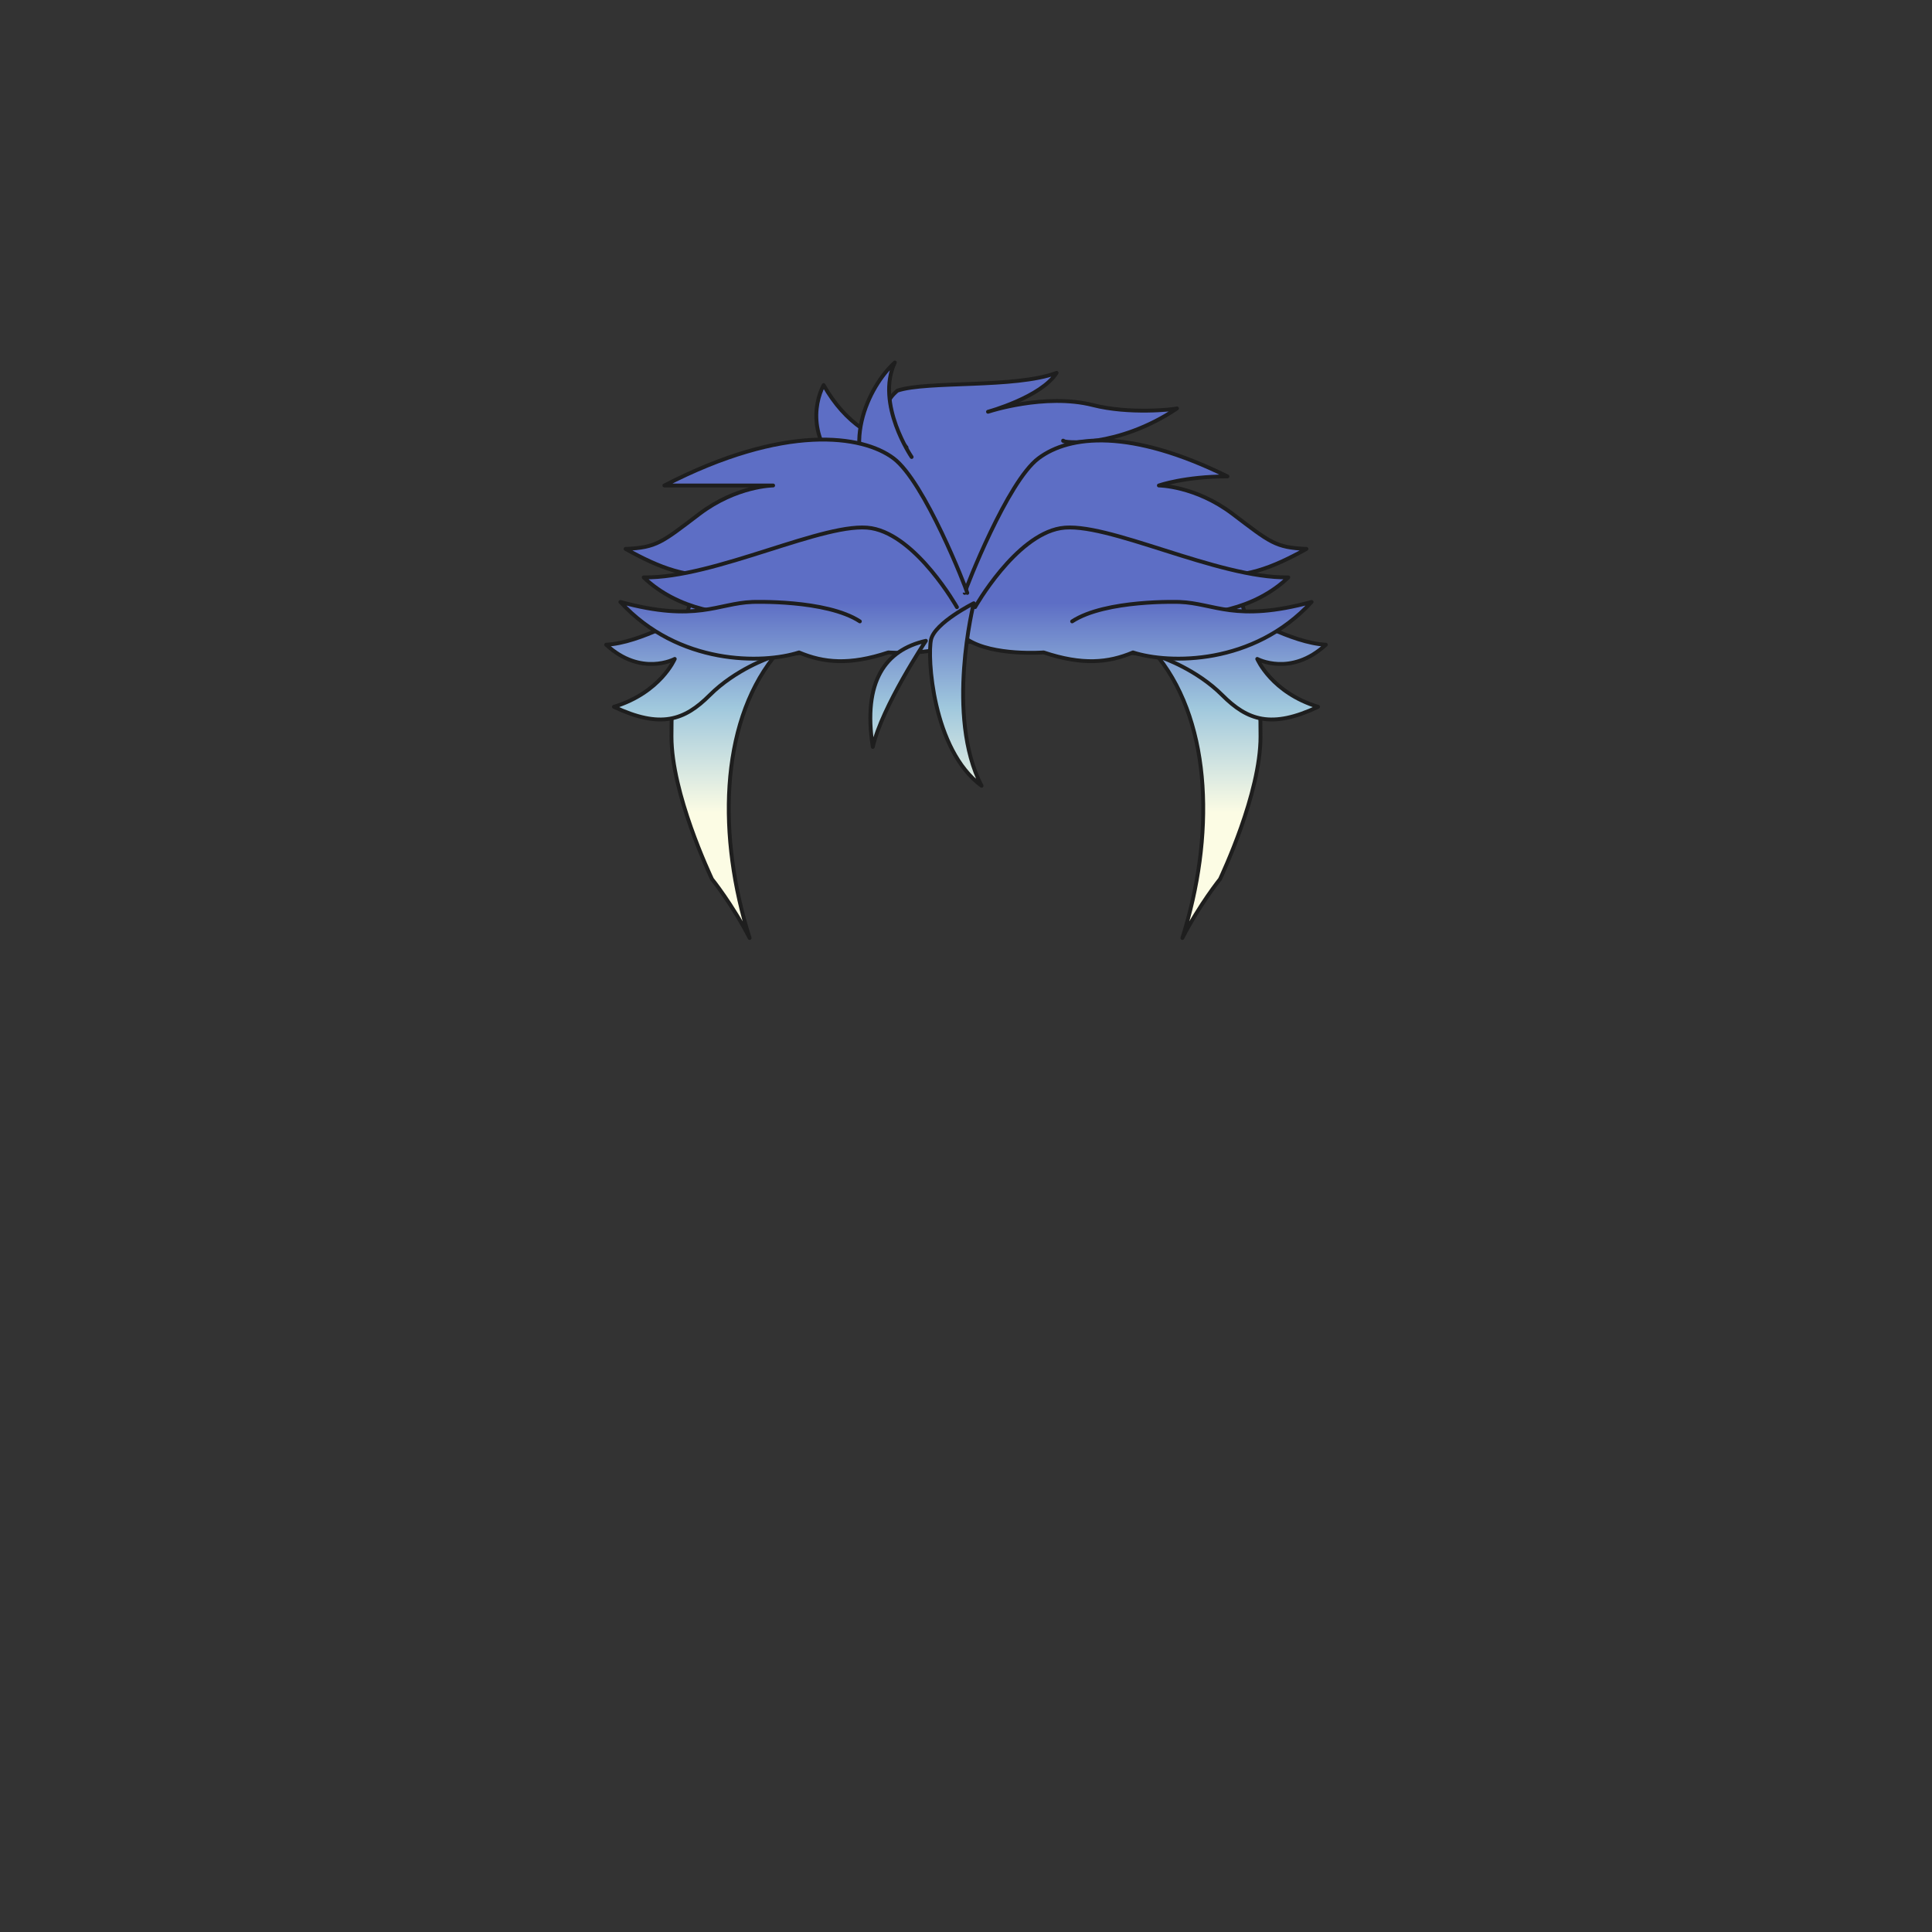 <svg xmlns="http://www.w3.org/2000/svg" width="500" height="500" version="1.1"><rect width="100%" height="100%" fill="#333333" stroke="none"/><g id="x174"><linearGradient id="hair1XMLID_3840_" gradientUnits="userSpaceOnUse" x1="250" y1="210.333" x2="250" y2="156"><stop offset="0" style="stop-color:#FCFCE4"></stop><stop offset="0.5" style="stop-color:#A0C8DD"></stop><stop offset="1" style="stop-color:#5D6EC5"></stop></linearGradient><path style="fill:url(#hair1XMLID_3840_);stroke:#1E1E1E;stroke-linecap:round;stroke-linejoin:round;" d="M305.829,133.016c-16.46-15.465-37.753-19.66-55.829-16.156c-18.077-3.503-39.369,0.691-55.829,16.156c-18.197,17.096-20.394,37.527-20.394,57.584c0,14.795,9.96,35.729,10.473,36.9c0,0,5.25,6.5,9.75,15.25c-8.25-26-7.674-55,6.132-72.533c1.132-1.426,40.047-3.826,49.868-4.125c9.821,0.299,48.736,2.699,49.868,4.125C313.674,187.75,314.25,216.75,306,242.75c4.5-8.75,9.75-15.25,9.75-15.25c0.513-1.172,10.473-22.105,10.473-36.9C326.223,170.543,324.026,150.112,305.829,133.016z"></path><g><g><linearGradient id="hair1XMLID_3841_" gradientUnits="userSpaceOnUse" x1="257.934" y1="210.333" x2="257.934" y2="156"><stop offset="0" style="stop-color:#FCFCE4"></stop><stop offset="0.5" style="stop-color:#A0C8DD"></stop><stop offset="1" style="stop-color:#5D6EC5"></stop></linearGradient><path style="fill:url(#hair1XMLID_3841_);stroke:#1E1E1E;stroke-linecap:round;stroke-linejoin:round;" d="M219.85,123.819c-10.72-8.916-9.38-18.983-6.699-24.16c5.694,10.067,13.399,14.381,21.439,16.107c-8.375-8.629-4.689-12.656-2.345-14.669c7.705-2.589,30.485-0.576,41.205-4.602c-4.021,6.328-17.755,10.067-17.755,10.067s14.74-4.89,27.135-1.726c9.361,2.39,20.77,1.151,21.775,0.863c-15.41,10.354-29.815,8.917-29.48,8.341c0,0,17.085,7.766,19.095,10.93"></path><linearGradient id="hair1XMLID_3842_" gradientUnits="userSpaceOnUse" x1="229.145" y1="210.333" x2="229.145" y2="156"><stop offset="0" style="stop-color:#FCFCE4"></stop><stop offset="0.5" style="stop-color:#A0C8DD"></stop><stop offset="1" style="stop-color:#5D6EC5"></stop></linearGradient><path style="fill:url(#hair1XMLID_3842_);stroke:#1E1E1E;stroke-linecap:round;stroke-linejoin:round;" d="M235.93,118.27c0,0-9.38-13.735-4.354-24.455c-6.7,6.03-15.075,22.78-3.351,35.175"></path></g><g><g><linearGradient id="hair1XMLID_3843_" gradientUnits="userSpaceOnUse" x1="293.885" y1="210.333" x2="293.885" y2="156"><stop offset="0" style="stop-color:#FCFCE4"></stop><stop offset="0.5" style="stop-color:#A0C8DD"></stop><stop offset="1" style="stop-color:#5D6EC5"></stop></linearGradient><path style="fill:url(#hair1XMLID_3843_);stroke:#1E1E1E;stroke-linecap:round;stroke-linejoin:round;" d="M249.665,153.445c0.335-1.34,11.055-28.81,19.095-34.84c8.04-6.03,23.785-7.705,48.91,4.69c-11.055,0-17.755,2.345-17.755,2.345s9.469,0.067,19.095,7.37c9.715,7.37,11.056,8.71,19.096,9.045c-9.045,5.025-16.08,7.705-25.46,6.7"></path><linearGradient id="hair1XMLID_3844_" gradientUnits="userSpaceOnUse" x1="292.88" y1="210.333" x2="292.88" y2="156"><stop offset="0" style="stop-color:#FCFCE4"></stop><stop offset="0.5" style="stop-color:#A0C8DD"></stop><stop offset="1" style="stop-color:#5D6EC5"></stop></linearGradient><path style="fill:url(#hair1XMLID_3844_);stroke:#1E1E1E;stroke-linecap:round;stroke-linejoin:round;" d="M252.345,157.13c0,0,10.386-18.425,22.11-20.435c11.725-2.01,40.535,13.065,58.96,12.73c-8.71,8.375-21.775,10.385-29.815,9.045"></path><linearGradient id="hair1XMLID_3845_" gradientUnits="userSpaceOnUse" x1="321.959" y1="210.333" x2="321.959" y2="156"><stop offset="0" style="stop-color:#FCFCE4"></stop><stop offset="0.5" style="stop-color:#A0C8DD"></stop><stop offset="1" style="stop-color:#5D6EC5"></stop></linearGradient><path style="fill:url(#hair1XMLID_3845_);stroke:#1E1E1E;stroke-linecap:round;stroke-linejoin:round;" d="M300.788,170.217c0,0,8.842,2.992,15.542,9.693c6.534,6.534,12.73,8.709,24.79,3.015c-12.06-3.685-15.745-12.396-15.745-12.396s8.71,4.69,17.755-3.685c-8.71-0.335-21.774-8.04-21.774-8.04"></path><linearGradient id="hair1XMLID_3846_" gradientUnits="userSpaceOnUse" x1="294.89" y1="210.333" x2="294.89" y2="156"><stop offset="0" style="stop-color:#FCFCE4"></stop><stop offset="0.5" style="stop-color:#A0C8DD"></stop><stop offset="1" style="stop-color:#5D6EC5"></stop></linearGradient><path style="fill:url(#hair1XMLID_3846_);stroke:#1E1E1E;stroke-linecap:round;stroke-linejoin:round;" d="M277.47,160.81c8.71-5.695,27.806-5.025,27.806-5.025c9.045,0.335,14.404,5.36,34.17,0c-15.075,16.415-36.851,16.081-46.23,13.065c-6.365,2.68-13.064,3.35-23.115,0c0,0-13.064,1.005-19.765-3.35"></path></g><g><linearGradient id="hair1XMLID_3847_" gradientUnits="userSpaceOnUse" x1="206.115" y1="210.333" x2="206.115" y2="156"><stop offset="0" style="stop-color:#FCFCE4"></stop><stop offset="0.5" style="stop-color:#A0C8DD"></stop><stop offset="1" style="stop-color:#5D6EC5"></stop></linearGradient><path style="fill:url(#hair1XMLID_3847_);stroke:#1E1E1E;stroke-linecap:round;stroke-linejoin:round;" d="M250.335,153.445c-0.335-1.34-11.055-28.81-19.095-34.84c-8.04-6.03-28.141-9.045-59.295,7.035c11.055,0,28.14,0,28.14,0s-9.468,0.067-19.095,7.37c-9.715,7.37-11.055,8.71-19.095,9.045c9.045,5.025,16.079,7.705,25.46,6.7"></path><linearGradient id="hair1XMLID_3848_" gradientUnits="userSpaceOnUse" x1="207.12" y1="210.333" x2="207.12" y2="156"><stop offset="0" style="stop-color:#FCFCE4"></stop><stop offset="0.5" style="stop-color:#A0C8DD"></stop><stop offset="1" style="stop-color:#5D6EC5"></stop></linearGradient><path style="fill:url(#hair1XMLID_3848_);stroke:#1E1E1E;stroke-linecap:round;stroke-linejoin:round;" d="M247.655,157.13c0,0-10.385-18.425-22.11-20.435c-11.725-2.01-40.535,13.065-58.96,12.73c8.71,8.375,21.775,10.385,29.815,9.045"></path><linearGradient id="hair1XMLID_3849_" gradientUnits="userSpaceOnUse" x1="178.041" y1="210.333" x2="178.041" y2="156"><stop offset="0" style="stop-color:#FCFCE4"></stop><stop offset="0.5" style="stop-color:#A0C8DD"></stop><stop offset="1" style="stop-color:#5D6EC5"></stop></linearGradient><path style="fill:url(#hair1XMLID_3849_);stroke:#1E1E1E;stroke-linecap:round;stroke-linejoin:round;" d="M199.212,170.217c0,0-8.842,2.992-15.542,9.693c-6.534,6.534-12.729,8.709-24.79,3.015c12.061-3.685,15.745-12.396,15.745-12.396s-8.71,4.69-17.755-3.685c8.71-0.335,21.775-8.04,21.775-8.04"></path><linearGradient id="hair1XMLID_3850_" gradientUnits="userSpaceOnUse" x1="205.11" y1="210.333" x2="205.11" y2="156"><stop offset="0" style="stop-color:#FCFCE4"></stop><stop offset="0.5" style="stop-color:#A0C8DD"></stop><stop offset="1" style="stop-color:#5D6EC5"></stop></linearGradient><path style="fill:url(#hair1XMLID_3850_);stroke:#1E1E1E;stroke-linecap:round;stroke-linejoin:round;" d="M222.53,160.81c-8.71-5.695-27.806-5.025-27.806-5.025c-9.045,0.335-14.404,5.36-34.17,0c15.075,16.415,36.851,16.081,46.23,13.065c6.365,2.68,13.064,3.35,23.115,0c0,0,13.064,1.005,19.765-3.35"></path></g></g><linearGradient id="hair1XMLID_3851_" gradientUnits="userSpaceOnUse" x1="247.356" y1="210.333" x2="247.356" y2="156"><stop offset="0" style="stop-color:#FCFCE4"></stop><stop offset="0.5" style="stop-color:#A0C8DD"></stop><stop offset="1" style="stop-color:#5D6EC5"></stop></linearGradient><path style="fill:url(#hair1XMLID_3851_);stroke:#1E1E1E;stroke-linecap:round;stroke-linejoin:round;" d="M252.01,156.125c0,0-7.37,29.145,2.011,47.235c-12.73-9.38-14.07-33.5-13.065-37.854C241.96,161.15,252.01,156.125,252.01,156.125z"></path><linearGradient id="hair1XMLID_3852_" gradientUnits="userSpaceOnUse" x1="232.43" y1="210.333" x2="232.43" y2="156"><stop offset="0" style="stop-color:#FCFCE4"></stop><stop offset="0.5" style="stop-color:#A0C8DD"></stop><stop offset="1" style="stop-color:#5D6EC5"></stop></linearGradient><path style="fill:url(#hair1XMLID_3852_);stroke:#1E1E1E;stroke-linecap:round;stroke-linejoin:round;" d="M239.615,165.84c0,0-11.391,17.085-13.735,27.47C223.2,176.225,229.23,168.185,239.615,165.84z"></path></g></g></svg>